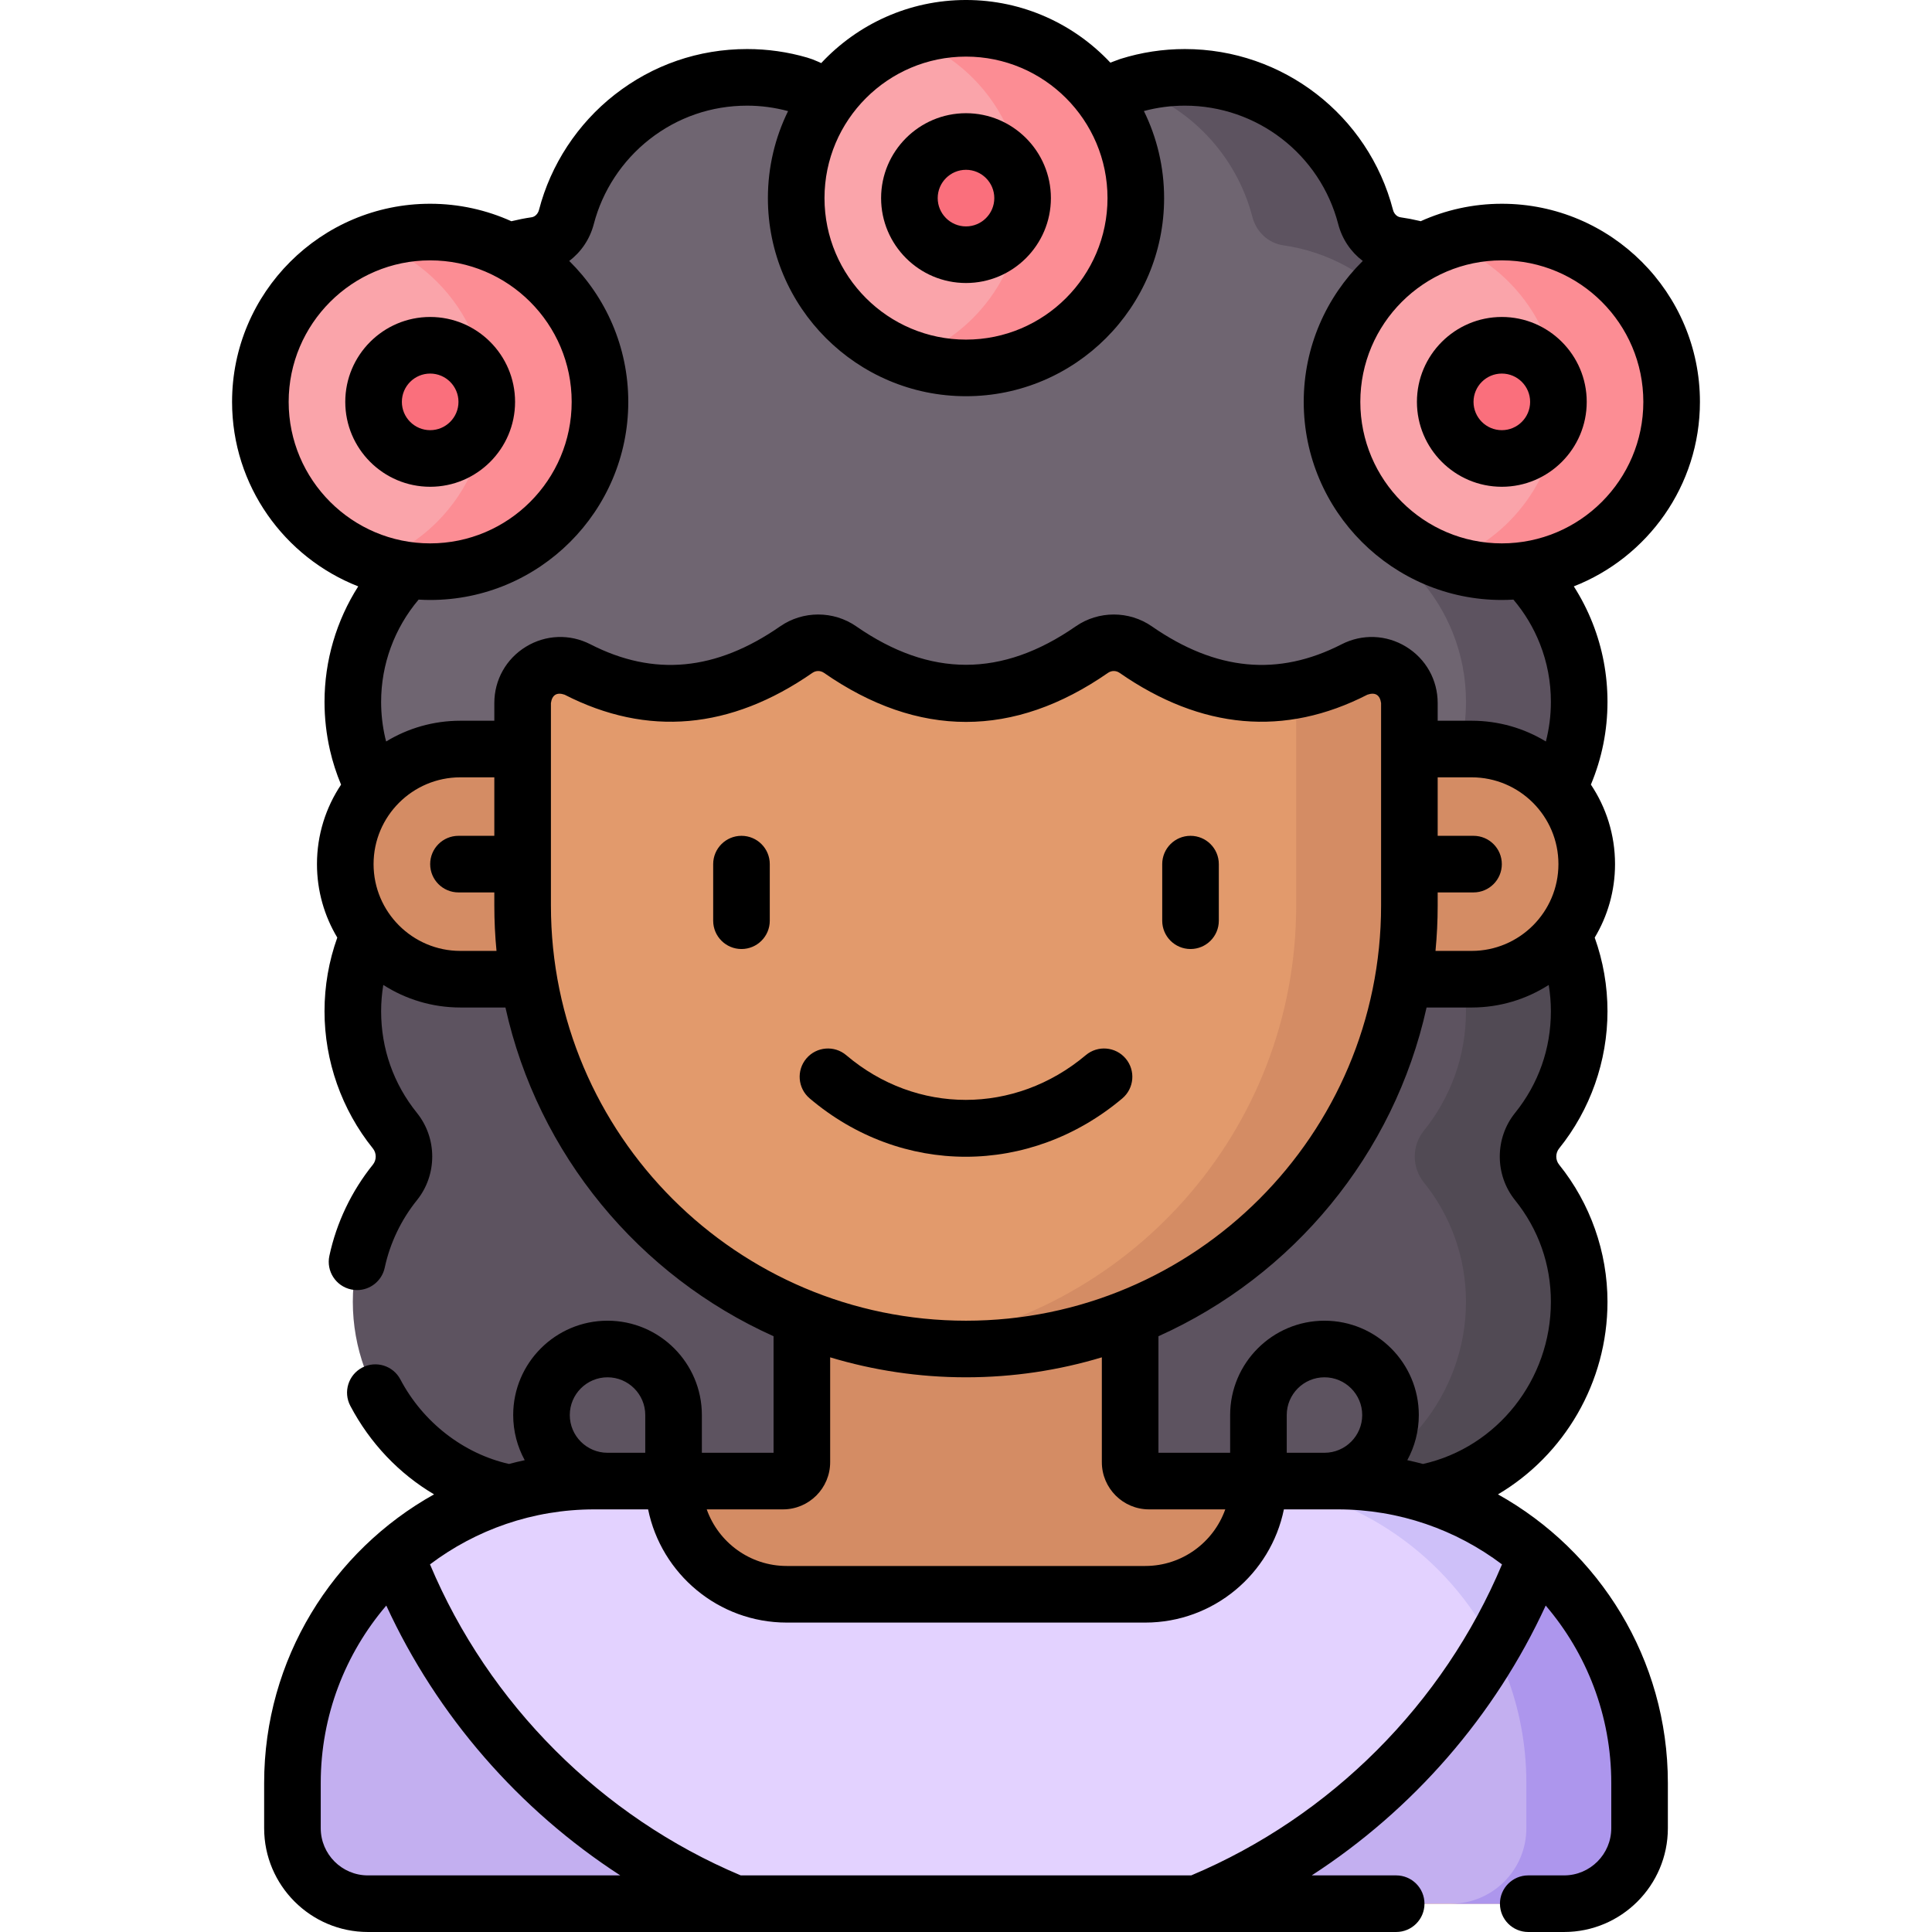 <svg id="Capa_1" enable-background="new 0 0 512 512" height="512" viewBox="0 0 512 512" width="512" xmlns="http://www.w3.org/2000/svg"><g><g><path d="m405.994 234.032 9.076 15.635c2.215 5.683 3.431 11.866 3.431 18.333 0 11.984-4.179 22.988-11.155 31.645-3.221 3.997-3.221 9.714 0 13.711 6.976 8.657 11.155 19.661 11.155 31.645 0 24.532-17.494 45.753-40.687 50.502l-12.692 2.135-216.554-.191-14.528-1.975c-23.12-4.81-40.54-25.992-40.54-50.472 0-11.984 4.179-22.988 11.155-31.645 3.221-3.997 3.221-9.714 0-13.711-6.976-8.656-11.155-19.66-11.155-31.644 0-6.613 1.271-12.929 3.582-18.717l7.918-20.283z" fill="#5d5360"/><path d="m407.34 313.36c6.98 8.65 11.16 19.66 11.16 31.64 0 24.53-17.49 45.75-40.69 50.5l-12.69 2.14-29.84-.03 12.53-2.11c23.2-4.75 40.69-25.97 40.69-50.5 0-11.98-4.18-22.99-11.16-31.64-3.22-4-3.22-9.72 0-13.72 3.49-4.32 6.28-9.24 8.2-14.57s2.96-11.08 2.96-17.07c0-6.47-1.22-12.65-3.43-18.33l-9.08-15.64h30l9.08 15.64c2.21 5.68 3.43 11.86 3.43 18.33 0 5.99-1.04 11.74-2.96 17.07s-4.71 10.25-8.2 14.57c-3.22 4-3.22 9.72 0 13.72z" fill="#514a54"/><path d="m299.5 332.5v55c0 2.761 2.239 5 5 5h50c44.183 0 80 35.817 80 80v12c0 11.046-8.954 20-20 20h-317c-11.046 0-20-8.954-20-20v-12c0-44.183 35.817-80 80-80h50c2.761 0 5-2.239 5-5v-55z" fill="#d48c64"/><path d="m434.5 472.5v12c0 11.05-8.95 20-20 20h-317c-11.05 0-20-8.95-20-20v-12c0-44.18 35.82-80 80-80h21c0 16.57 13.43 30 30 30h95c16.57 0 30-13.43 30-30h21c44.18 0 80 35.82 80 80z" fill="#c3aff0"/><path d="m434.5 472.5v12c0 11.05-8.95 20-20 20h-30c11.05 0 20-8.95 20-20v-12c0-41.14-31.06-75.03-71.01-79.5.01-.16.01-.33.01-.5h21c44.18 0 80 35.82 80 80z" fill="#ad96ed"/><path d="m407.07 412.21c-8.18 21.59-20.85 40.96-36.87 56.99-15.04 15.03-33.02 27.11-53.01 35.3h-122.38c-41.3-16.92-74.03-50.45-89.88-92.29 14.06-12.28 32.45-19.71 52.57-19.71h21c0 16.57 13.43 30 30 30h95c16.57 0 30-13.43 30-30h21c20.12 0 38.51 7.43 52.57 19.71z" fill="#e3d2ff"/><path d="m407.07 412.21c-3.14 8.29-6.95 16.25-11.34 23.83-11.96-23.32-35.04-40-62.24-43.04.01-.16.01-.33.01-.5h21c20.12 0 38.51 7.43 52.57 19.71z" fill="#cec0f9"/><path d="m353.5 259.5h36.5c16.845 0 30.5-13.655 30.5-30.5 0-16.845-13.655-30.5-30.5-30.5h-36.5z" fill="#d48c64"/><path d="m158.5 259.5h-36.5c-16.845 0-30.5-13.655-30.5-30.5 0-16.845 13.655-30.5 30.5-30.5h36.5z" fill="#d48c64"/><path d="m373.5 158.5v81.5c0 64.893-52.606 117.5-117.5 117.5-64.893 0-117.5-52.606-117.5-117.5v-81.5z" fill="#e29a6c"/><path d="m373.5 158.5v81.5c0 64.89-52.61 117.5-117.5 117.5-5.08 0-10.09-.32-15-.95 57.81-7.37 102.5-56.74 102.5-116.55v-81.5z" fill="#d48c64"/><path d="m285.611 27.318 13.629-4.568c4.66-1.46 9.62-2.25 14.76-2.25 23.02 0 42.37 15.72 47.9 37.01 1.02 3.91 4.17 6.92 8.17 7.5 11.99 1.71 22.6 7.72 30.21 16.43 7.61 8.7 12.22 20.09 12.22 32.56 0 9.82-2.86 18.96-7.79 26.66-2.44 3.82-2.06 8.78.99 12.14 3.98 4.39 7.18 9.5 9.38 15.1 2.21 5.6 3.42 11.71 3.42 18.1 0 7.21-1.54 14.07-4.32 20.25 0 0-.53 1.04-1.33 2.56-5.59-6.33-13.76-10.31-22.85-10.31h-16.5v-12.18c0-7.47-7.89-12.31-14.54-8.9-19.33 9.91-38.66 8.15-57.99-5.27-3.5-2.43-8.1-2.43-11.61 0-22.24 15.44-44.48 15.44-66.72 0-3.51-2.43-8.11-2.43-11.61 0-19.33 13.42-38.66 15.18-57.99 5.27-6.65-3.41-14.54 1.43-14.54 8.9v12.18h-16.5c-9.05 0-17.18 3.94-22.75 10.21-.59-.81-.89-1.3-.89-1.3-1.56-3.24-2.78-6.67-3.6-10.26-.82-3.58-1.26-7.31-1.26-11.15 0-12.78 4.85-24.42 12.8-33.2 3.05-3.36 3.43-8.32.99-12.14-2.47-3.85-4.41-8.06-5.74-12.54-1.33-4.47-2.05-9.21-2.05-14.12 0-24.94 18.44-45.57 42.43-48.99 4-.58 7.15-3.59 8.17-7.5 2.76-10.65 8.98-19.9 17.39-26.49s19-10.52 30.51-10.52c5.14 0 10.1.79 14.76 2.25l13.578 5.371z" fill="#6f6571"/><path d="m418.5 186c0 7.21-1.54 14.07-4.32 20.25 0 0-.53 1.04-1.33 2.56-5.59-6.33-13.76-10.31-22.85-10.31h-3.09c1.04-4 1.59-8.18 1.59-12.5 0-6.39-1.21-12.5-3.42-18.1-2.2-5.6-5.4-10.71-9.38-15.1-3.05-3.36-3.43-8.32-.99-12.14 4.93-7.7 7.79-16.84 7.79-26.66 0-12.47-4.61-23.86-12.22-32.56-7.61-8.71-18.22-14.72-30.21-16.43-4-.58-7.15-3.59-8.17-7.5-4.27-16.45-16.79-29.57-32.88-34.69l.22-.07c4.66-1.46 9.62-2.25 14.76-2.25 23.02 0 42.37 15.72 47.9 37.01 1.02 3.91 4.17 6.92 8.17 7.5 11.99 1.71 22.6 7.72 30.21 16.43 7.61 8.7 12.22 20.09 12.22 32.56 0 9.82-2.86 18.96-7.79 26.66-2.44 3.82-2.06 8.78.99 12.14 3.98 4.39 7.18 9.5 9.38 15.1 2.21 5.6 3.42 11.71 3.42 18.1z" fill="#5d5360"/><path d="m114 151.5c-24.853 0-45-20.147-45-45 0-24.853 20.147-45 45-45 24.853 0 45 20.147 45 45 0 24.853-20.147 45-45 45z" fill="#faa4aa"/><path d="m159 106.5c0 12.42-5.04 23.68-13.18 31.82s-19.4 13.18-31.82 13.18c-5.26 0-10.31-.9-15-2.57 6.4-2.25 12.13-5.92 16.82-10.61 8.14-8.14 13.18-19.4 13.18-31.82s-5.04-23.68-13.18-31.82c-4.69-4.69-10.42-8.36-16.82-10.61 4.69-1.67 9.74-2.57 15-2.57 12.42 0 23.68 5.04 31.82 13.18s13.18 19.4 13.18 31.82z" fill="#fc8d94"/><path d="m114 121.5c-8.284 0-15-6.716-15-15 0-8.284 6.716-15 15-15 8.284 0 15 6.716 15 15 0 8.284-6.716 15-15 15z" fill="#fa6f7c"/><path d="m256 97.5c-24.853 0-45-20.147-45-45 0-24.853 20.147-45 45-45 24.853 0 45 20.147 45 45 0 24.853-20.147 45-45 45z" fill="#faa4aa"/><path d="m301 52.5c0 12.42-5.04 23.68-13.18 31.82s-19.4 13.18-31.82 13.18c-5.26 0-10.31-.9-15-2.57 6.4-2.25 12.13-5.92 16.82-10.61 8.14-8.14 13.18-19.4 13.18-31.82s-5.04-23.68-13.18-31.82c-4.69-4.69-10.42-8.36-16.82-10.61 4.69-1.67 9.74-2.57 15-2.57 12.42 0 23.68 5.04 31.82 13.18s13.18 19.4 13.18 31.82z" fill="#fc8d94"/><path d="m256 67.5c-8.284 0-15-6.716-15-15 0-8.284 6.716-15 15-15 8.284 0 15 6.716 15 15 0 8.284-6.716 15-15 15z" fill="#fa6f7c"/><path d="m398 151.5c24.853 0 45-20.147 45-45 0-24.853-20.147-45-45-45-24.853 0-45 20.147-45 45 0 24.853 20.147 45 45 45z" fill="#faa4aa"/><path d="m443 106.5c0 24.85-20.15 45-45 45-5.26 0-10.31-.9-15-2.57 17.48-6.17 30-22.84 30-42.43 0-12.42-5.04-23.68-13.18-31.82-4.69-4.69-10.42-8.36-16.82-10.61 4.69-1.67 9.74-2.57 15-2.57 12.42 0 23.68 5.04 31.82 13.18s13.18 19.4 13.18 31.82z" fill="#fc8d94"/><path d="m398 121.5c8.284 0 15-6.716 15-15 0-8.284-6.716-15-15-15-8.284 0-15 6.716-15 15 0 8.284 6.716 15 15 15z" fill="#fa6f7c"/></g><g><path d="m396.977 396.026c17.519-10.351 29.023-29.614 29.023-51.026 0-13.187-4.552-26.096-12.815-36.351-1.004-1.246-1.004-3.053 0-4.299 8.263-10.254 12.815-23.163 12.815-36.35 0-6.711-1.148-13.268-3.386-19.525 3.416-5.699 5.386-12.36 5.386-19.475 0-7.789-2.359-15.036-6.396-21.071 2.905-6.942 4.396-14.308 4.396-21.929 0-7.207-1.327-14.222-3.939-20.843-1.345-3.424-3.018-6.681-4.983-9.761 19.541-7.651 33.423-26.677 33.423-48.896 0-28.949-23.552-52.5-52.5-52.5-7.663 0-14.94 1.664-21.51 4.628-.087-.024-.171-.055-.259-.076-1.678-.398-3.394-.724-5.085-.965-.931-.135-1.711-.908-1.986-1.963-6.52-25.096-29.203-42.624-55.161-42.624-5.79 0-11.51.873-17.002 2.593-.126.04-.25.082-.374.128l-2.367.881c-9.584-10.207-23.184-16.602-38.257-16.602-15.132 0-28.78 6.443-38.37 16.72l-.882-.398c-.973-.439-1.899-.785-2.836-1.059-5.155-1.502-10.509-2.263-15.912-2.263-12.87 0-25.02 4.19-35.136 12.116-9.805 7.683-16.917 18.519-20.021 30.5-.277 1.062-1.057 1.836-1.972 1.968-1.796.256-3.588.619-5.353 1.046-6.572-2.965-13.852-4.63-21.518-4.63-28.949 0-52.5 23.551-52.5 52.5 0 22.223 13.886 41.252 33.432 48.9-5.795 9.095-8.932 19.699-8.932 30.6 0 4.311.487 8.625 1.448 12.821.709 3.103 1.697 6.16 2.937 9.124-4.03 6.031-6.385 13.273-6.385 21.055 0 7.113 1.969 13.773 5.384 19.472-2.239 6.255-3.384 12.812-3.384 19.528 0 13.186 4.551 26.095 12.815 36.35 1.003 1.246 1.003 3.054 0 4.299-5.662 7.026-9.649 15.383-11.53 24.166-.868 4.05 1.712 8.037 5.763 8.904.53.114 1.058.168 1.578.168 3.461 0 6.572-2.41 7.326-5.931 1.392-6.5 4.346-12.688 8.543-17.896 5.398-6.699 5.398-16.423 0-23.123-6.212-7.707-9.495-17.022-9.495-26.937 0-2.359.2-4.689.573-6.982 5.905 3.78 12.911 5.982 20.427 5.982h11.946c8.61 38.949 35.435 71.132 71.054 87.114v30.886h-19v-10c0-13.785-11.215-25-25-25s-25 11.215-25 25c0 4.331 1.108 8.407 3.054 11.963-1.4.302-2.787.636-4.161 1.004-12.086-2.733-22.812-11.053-28.787-22.395-1.93-3.666-6.466-5.071-10.131-3.141-3.665 1.931-5.071 6.466-3.141 10.131 5.232 9.932 12.945 17.985 22.194 23.461-26.835 14.962-45.028 43.633-45.028 76.477v12c0 15.164 12.336 27.5 27.5 27.5h272.5c4.143 0 7.5-3.358 7.5-7.5s-3.357-7.5-7.5-7.5h-22.379c26.865-17.407 48.557-42.29 62.006-71.509 10.819 12.668 17.373 29.083 17.373 47.009v12c0 6.893-5.607 12.5-12.5 12.5h-9.5c-4.143 0-7.5 3.358-7.5 7.5s3.357 7.5 7.5 7.5h9.5c15.163 0 27.5-12.336 27.5-27.5v-12c0-32.842-18.191-61.511-45.023-76.474zm-45.977-11.026h-10v-10c0-5.514 4.486-10 10-10s10 4.486 10 10-4.486 10-10 10zm50.505-66.938c6.212 7.707 9.495 17.022 9.495 26.938 0 20.608-14.202 38.537-33.884 42.969-1.377-.369-2.767-.704-4.17-1.007 1.946-3.555 3.054-7.631 3.054-11.962 0-13.785-11.215-25-25-25s-25 11.215-25 25v10h-19v-30.886c35.619-15.981 62.444-48.164 71.054-87.114h11.946c7.516 0 14.522-2.202 20.427-5.982.374 2.294.573 4.624.573 6.982 0 9.916-3.283 19.231-9.495 26.938-5.399 6.7-5.399 16.424 0 23.124zm11.495-89.062c0 12.682-10.317 23-23 23h-9.579c.378-3.95.579-7.952.579-12v-3.5h9.5c4.143 0 7.5-3.358 7.5-7.5s-3.357-7.5-7.5-7.5h-9.5v-15.5h9c12.683 0 23 10.318 23 23zm22.5-122.5c0 20.678-16.822 37.5-37.5 37.5s-37.5-16.822-37.5-37.5 16.822-37.5 37.5-37.5 37.5 16.822 37.5 37.5zm-179.5-91.5c20.678 0 37.5 16.822 37.5 37.5s-16.822 37.5-37.5 37.5-37.5-16.822-37.5-37.5 16.822-37.5 37.5-37.5zm-179.5 91.5c0-20.678 16.822-37.5 37.5-37.5s37.5 16.822 37.5 37.5-16.822 37.5-37.5 37.5-37.5-16.822-37.5-37.5zm37.5 52.5c28.949 0 52.5-23.551 52.5-52.5 0-14.6-5.996-27.822-15.648-37.348 3.123-2.349 5.461-5.747 6.508-9.761 2.287-8.824 7.527-16.803 14.756-22.468 7.45-5.838 16.401-8.923 25.884-8.923 3.682 0 7.324.5 10.846 1.445-3.419 6.964-5.346 14.788-5.346 23.055 0 28.949 23.551 52.5 52.5 52.5 28.948 0 52.5-23.551 52.5-52.5 0-8.275-1.931-16.106-5.357-23.075 3.528-.946 7.172-1.425 10.857-1.425 19.127 0 35.84 12.91 40.643 31.402 1.045 4.006 3.381 7.401 6.506 9.75-9.653 9.525-15.649 22.748-15.649 37.348 0 28.949 23.552 52.5 52.5 52.5 1.03 0 2.052-.038 3.068-.097 2.983 3.518 5.35 7.458 7.036 11.75 1.921 4.87 2.896 10.034 2.896 15.347 0 3.591-.451 7.101-1.327 10.5-5.742-3.489-12.477-5.5-19.673-5.5h-9v-4.68c0-6.145-3.131-11.727-8.374-14.932-5.238-3.201-11.625-3.443-17.086-.644-16.815 8.618-33.267 7.062-50.29-4.755-6.03-4.186-14.134-4.186-20.166 0-19.571 13.583-38.597 13.585-58.168 0-6.03-4.187-14.134-4.186-20.165 0-17.024 11.818-33.475 13.374-50.291 4.755-5.461-2.798-11.848-2.558-17.085.644-5.244 3.205-8.375 8.787-8.375 14.932v4.68h-9c-7.193 0-13.926 2.01-19.667 5.496-.087-.34-.185-.679-.263-1.021-.71-3.102-1.07-6.29-1.07-9.476 0-9.929 3.529-19.527 9.935-27.096 1.015.059 2.035.097 3.065.097zm8 93c-12.682 0-23-10.318-23-23s10.318-23 23-23h9v15.5h-9.5c-4.142 0-7.5 3.358-7.5 7.5s3.358 7.5 7.5 7.5h9.5v3.5c0 4.048.201 8.05.579 12zm24-12v-41.5-12.179c.31-2.163 1.556-2.932 3.619-2.226 21.895 11.219 43.995 9.274 65.685-5.783.929-.645 2.129-.645 3.059 0 24.974 17.335 50.301 17.337 75.274 0 .929-.645 2.13-.646 3.059 0 21.693 15.058 43.792 17.003 65.686 5.782 2.063-.707 3.309.062 3.619 2.226v12.18 41.5c0 60.654-49.346 110-110 110s-110.001-49.346-110.001-110zm61.5 160c6.893 0 12.5-5.607 12.5-12.5v-27.792c11.406 3.436 23.489 5.292 36 5.292s24.594-1.856 36-5.292v27.792c0 6.893 5.607 12.5 12.5 12.5h20.21c-3.096 8.729-11.433 15-21.21 15h-95c-9.778 0-18.114-6.271-21.21-15zm-46.5-35c5.514 0 10 4.486 10 10v10h-10c-5.514 0-10-4.486-10-10s4.486-10 10-10zm-76 119.5v-12c0-17.925 6.553-34.34 17.371-47.008 13.448 29.214 35.146 54.1 62.009 71.508h-66.88c-6.893 0-12.5-5.607-12.5-12.5zm230.691 12.5h-119.383c-36.991-15.571-66.828-45.477-82.355-82.423 12.134-9.146 27.217-14.577 43.547-14.577h14.255c3.484 17.096 18.635 30 36.745 30h95c18.11 0 33.261-12.904 36.745-30h14.255c16.331 0 31.414 5.432 43.549 14.578-15.53 36.951-45.359 66.847-82.358 82.422z"/><path d="m298.322 280.531c-2.669-3.169-7.397-3.578-10.568-.91-18.783 15.805-44.888 15.814-63.481.022-3.158-2.681-7.89-2.294-10.572.862-2.681 3.157-2.295 7.89.862 10.572 12.148 10.317 26.74 15.474 41.362 15.474 14.608 0 29.246-5.151 41.488-15.452 3.168-2.668 3.575-7.399.909-10.568z"/><path d="m315.5 251.5c4.143 0 7.5-3.358 7.5-7.5v-15c0-4.142-3.357-7.5-7.5-7.5s-7.5 3.358-7.5 7.5v15c0 4.142 3.357 7.5 7.5 7.5z"/><path d="m196.5 221.5c-4.142 0-7.5 3.358-7.5 7.5v15c0 4.142 3.358 7.5 7.5 7.5s7.5-3.358 7.5-7.5v-15c0-4.142-3.358-7.5-7.5-7.5z"/><path d="m136.5 106.5c0-12.407-10.093-22.5-22.5-22.5s-22.5 10.093-22.5 22.5 10.093 22.5 22.5 22.5 22.5-10.093 22.5-22.5zm-30 0c0-4.136 3.364-7.5 7.5-7.5s7.5 3.364 7.5 7.5-3.364 7.5-7.5 7.5-7.5-3.364-7.5-7.5z"/><path d="m256 75c12.406 0 22.5-10.093 22.5-22.5s-10.094-22.5-22.5-22.5c-12.407 0-22.5 10.093-22.5 22.5s10.093 22.5 22.5 22.5zm0-30c4.136 0 7.5 3.364 7.5 7.5s-3.364 7.5-7.5 7.5-7.5-3.364-7.5-7.5 3.364-7.5 7.5-7.5z"/><path d="m398 129c12.406 0 22.5-10.093 22.5-22.5s-10.094-22.5-22.5-22.5-22.5 10.093-22.5 22.5 10.094 22.5 22.5 22.5zm0-30c4.136 0 7.5 3.364 7.5 7.5s-3.364 7.5-7.5 7.5-7.5-3.364-7.5-7.5 3.364-7.5 7.5-7.5z"/></g></g></svg>